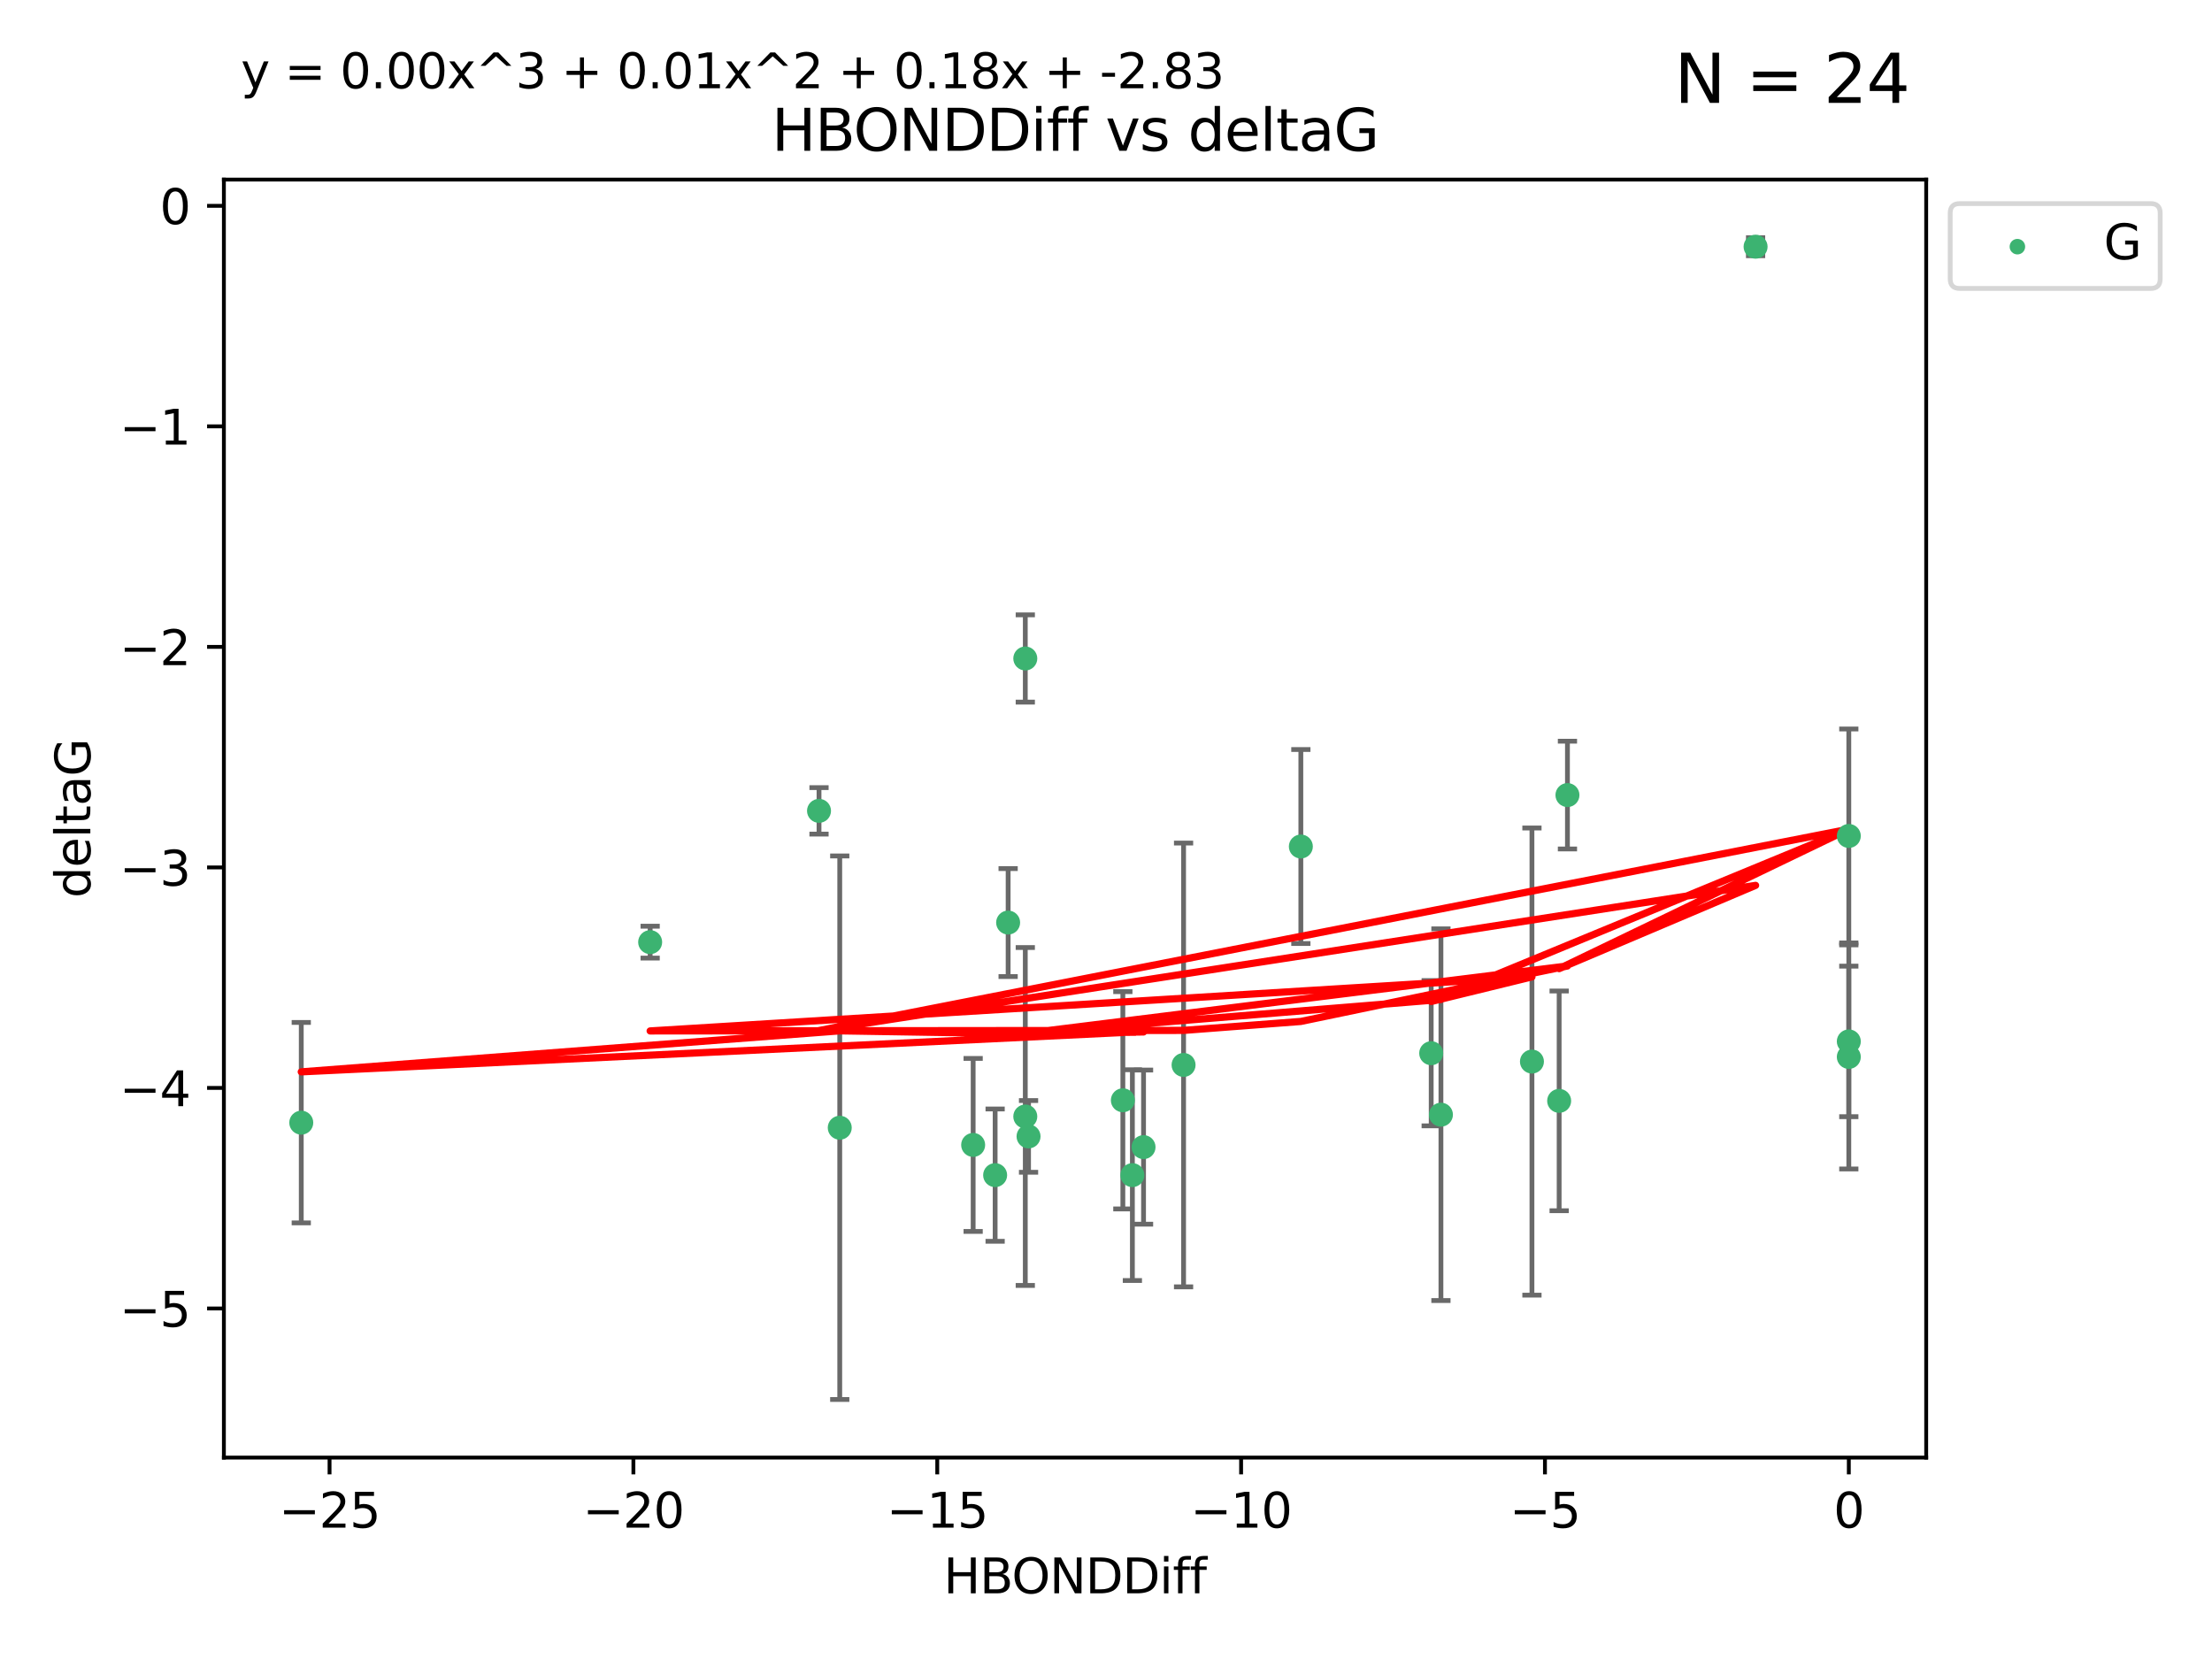 <?xml version="1.0" encoding="utf-8" standalone="no"?>
<!DOCTYPE svg PUBLIC "-//W3C//DTD SVG 1.1//EN"
  "http://www.w3.org/Graphics/SVG/1.1/DTD/svg11.dtd">
<svg xmlns:xlink="http://www.w3.org/1999/xlink" width="460.8pt" height="345.6pt" viewBox="0 0 460.8 345.6" xmlns="http://www.w3.org/2000/svg" version="1.1">
 <defs>
  <style type="text/css">*{stroke-linejoin: round; stroke-linecap: butt}</style>
 </defs>
 <g id="figure_1">
  <g id="patch_1">
   <path d="M 0 345.6 
L 460.8 345.6 
L 460.8 0 
L 0 0 
z
" style="fill: #ffffff"/>
  </g>
  <g id="axes_1">
   <g id="patch_2">
    <path d="M 46.64 303.64 
L 401.26 303.64 
L 401.26 37.411 
L 46.64 37.411 
z
" style="fill: #ffffff"/>
   </g>
   <g id="PathCollection_1">
    <defs>
     <path id="m5921763644" d="M 0 1.118 
C 0.297 1.118 0.581 1 0.791 0.791 
C 1 0.581 1.118 0.297 1.118 0 
C 1.118 -0.297 1 -0.581 0.791 -0.791 
C 0.581 -1 0.297 -1.118 0 -1.118 
C -0.297 -1.118 -0.581 -1 -0.791 -0.791 
C -1 -0.581 -1.118 -0.297 -1.118 0 
C -1.118 0.297 -1 0.581 -0.791 0.791 
C -0.581 1 -0.297 1.118 0 1.118 
z
" style="stroke: #3cb371"/>
    </defs>
    <g clip-path="url(#pbccd5c7008)">
     <use xlink:href="#m5921763644" x="235.896" y="244.801" style="fill: #3cb371; stroke: #3cb371"/>
     <use xlink:href="#m5921763644" x="202.726" y="238.51" style="fill: #3cb371; stroke: #3cb371"/>
     <use xlink:href="#m5921763644" x="174.935" y="234.926" style="fill: #3cb371; stroke: #3cb371"/>
     <use xlink:href="#m5921763644" x="62.759" y="233.872" style="fill: #3cb371; stroke: #3cb371"/>
     <use xlink:href="#m5921763644" x="233.911" y="229.207" style="fill: #3cb371; stroke: #3cb371"/>
     <use xlink:href="#m5921763644" x="214.265" y="236.736" style="fill: #3cb371; stroke: #3cb371"/>
     <use xlink:href="#m5921763644" x="238.22" y="238.966" style="fill: #3cb371; stroke: #3cb371"/>
     <use xlink:href="#m5921763644" x="207.305" y="244.803" style="fill: #3cb371; stroke: #3cb371"/>
     <use xlink:href="#m5921763644" x="210.013" y="192.187" style="fill: #3cb371; stroke: #3cb371"/>
     <use xlink:href="#m5921763644" x="213.587" y="232.587" style="fill: #3cb371; stroke: #3cb371"/>
     <use xlink:href="#m5921763644" x="300.173" y="232.207" style="fill: #3cb371; stroke: #3cb371"/>
     <use xlink:href="#m5921763644" x="213.588" y="137.174" style="fill: #3cb371; stroke: #3cb371"/>
     <use xlink:href="#m5921763644" x="326.529" y="165.628" style="fill: #3cb371; stroke: #3cb371"/>
     <use xlink:href="#m5921763644" x="270.991" y="176.344" style="fill: #3cb371; stroke: #3cb371"/>
     <use xlink:href="#m5921763644" x="246.56" y="221.848" style="fill: #3cb371; stroke: #3cb371"/>
     <use xlink:href="#m5921763644" x="135.439" y="196.265" style="fill: #3cb371; stroke: #3cb371"/>
     <use xlink:href="#m5921763644" x="319.132" y="221.145" style="fill: #3cb371; stroke: #3cb371"/>
     <use xlink:href="#m5921763644" x="298.144" y="219.405" style="fill: #3cb371; stroke: #3cb371"/>
     <use xlink:href="#m5921763644" x="385.141" y="174.144" style="fill: #3cb371; stroke: #3cb371"/>
     <use xlink:href="#m5921763644" x="385.141" y="220.179" style="fill: #3cb371; stroke: #3cb371"/>
     <use xlink:href="#m5921763644" x="324.8" y="229.332" style="fill: #3cb371; stroke: #3cb371"/>
     <use xlink:href="#m5921763644" x="365.721" y="51.392" style="fill: #3cb371; stroke: #3cb371"/>
     <use xlink:href="#m5921763644" x="170.616" y="168.916" style="fill: #3cb371; stroke: #3cb371"/>
     <use xlink:href="#m5921763644" x="385.141" y="216.946" style="fill: #3cb371; stroke: #3cb371"/>
    </g>
   </g>
   <g id="matplotlib.axis_1">
    <g id="xtick_1">
     <g id="line2d_1">
      <defs>
       <path id="m84104e7af0" d="M 0 0 
L 0 3.5 
" style="stroke: #000000; stroke-width: 0.8"/>
      </defs>
      <g>
       <use xlink:href="#m84104e7af0" x="68.651" y="303.64" style="stroke: #000000; stroke-width: 0.8"/>
      </g>
     </g>
     <g id="text_1">
      <!-- −25 -->
      <g transform="translate(58.099 318.238)scale(0.1 -0.1)">
       <defs>
        <path id="DejaVuSans-2212" d="M 678 2272 
L 4684 2272 
L 4684 1741 
L 678 1741 
L 678 2272 
z
" transform="scale(0.016)"/>
        <path id="DejaVuSans-32" d="M 1228 531 
L 3431 531 
L 3431 0 
L 469 0 
L 469 531 
Q 828 903 1448 1529 
Q 2069 2156 2228 2338 
Q 2531 2678 2651 2914 
Q 2772 3150 2772 3378 
Q 2772 3750 2511 3984 
Q 2250 4219 1831 4219 
Q 1534 4219 1204 4116 
Q 875 4013 500 3803 
L 500 4441 
Q 881 4594 1212 4672 
Q 1544 4750 1819 4750 
Q 2544 4750 2975 4387 
Q 3406 4025 3406 3419 
Q 3406 3131 3298 2873 
Q 3191 2616 2906 2266 
Q 2828 2175 2409 1742 
Q 1991 1309 1228 531 
z
" transform="scale(0.016)"/>
        <path id="DejaVuSans-35" d="M 691 4666 
L 3169 4666 
L 3169 4134 
L 1269 4134 
L 1269 2991 
Q 1406 3038 1543 3061 
Q 1681 3084 1819 3084 
Q 2600 3084 3056 2656 
Q 3513 2228 3513 1497 
Q 3513 744 3044 326 
Q 2575 -91 1722 -91 
Q 1428 -91 1123 -41 
Q 819 9 494 109 
L 494 744 
Q 775 591 1075 516 
Q 1375 441 1709 441 
Q 2250 441 2565 725 
Q 2881 1009 2881 1497 
Q 2881 1984 2565 2268 
Q 2250 2553 1709 2553 
Q 1456 2553 1204 2497 
Q 953 2441 691 2322 
L 691 4666 
z
" transform="scale(0.016)"/>
       </defs>
       <use xlink:href="#DejaVuSans-2212"/>
       <use xlink:href="#DejaVuSans-32" x="83.789"/>
       <use xlink:href="#DejaVuSans-35" x="147.412"/>
      </g>
     </g>
    </g>
    <g id="xtick_2">
     <g id="line2d_2">
      <g>
       <use xlink:href="#m84104e7af0" x="131.949" y="303.64" style="stroke: #000000; stroke-width: 0.8"/>
      </g>
     </g>
     <g id="text_2">
      <!-- −20 -->
      <g transform="translate(121.397 318.238)scale(0.1 -0.1)">
       <defs>
        <path id="DejaVuSans-30" d="M 2034 4250 
Q 1547 4250 1301 3770 
Q 1056 3291 1056 2328 
Q 1056 1369 1301 889 
Q 1547 409 2034 409 
Q 2525 409 2770 889 
Q 3016 1369 3016 2328 
Q 3016 3291 2770 3770 
Q 2525 4250 2034 4250 
z
M 2034 4750 
Q 2819 4750 3233 4129 
Q 3647 3509 3647 2328 
Q 3647 1150 3233 529 
Q 2819 -91 2034 -91 
Q 1250 -91 836 529 
Q 422 1150 422 2328 
Q 422 3509 836 4129 
Q 1250 4750 2034 4750 
z
" transform="scale(0.016)"/>
       </defs>
       <use xlink:href="#DejaVuSans-2212"/>
       <use xlink:href="#DejaVuSans-32" x="83.789"/>
       <use xlink:href="#DejaVuSans-30" x="147.412"/>
      </g>
     </g>
    </g>
    <g id="xtick_3">
     <g id="line2d_3">
      <g>
       <use xlink:href="#m84104e7af0" x="195.247" y="303.64" style="stroke: #000000; stroke-width: 0.8"/>
      </g>
     </g>
     <g id="text_3">
      <!-- −15 -->
      <g transform="translate(184.695 318.238)scale(0.1 -0.1)">
       <defs>
        <path id="DejaVuSans-31" d="M 794 531 
L 1825 531 
L 1825 4091 
L 703 3866 
L 703 4441 
L 1819 4666 
L 2450 4666 
L 2450 531 
L 3481 531 
L 3481 0 
L 794 0 
L 794 531 
z
" transform="scale(0.016)"/>
       </defs>
       <use xlink:href="#DejaVuSans-2212"/>
       <use xlink:href="#DejaVuSans-31" x="83.789"/>
       <use xlink:href="#DejaVuSans-35" x="147.412"/>
      </g>
     </g>
    </g>
    <g id="xtick_4">
     <g id="line2d_4">
      <g>
       <use xlink:href="#m84104e7af0" x="258.545" y="303.64" style="stroke: #000000; stroke-width: 0.8"/>
      </g>
     </g>
     <g id="text_4">
      <!-- −10 -->
      <g transform="translate(247.993 318.238)scale(0.1 -0.1)">
       <use xlink:href="#DejaVuSans-2212"/>
       <use xlink:href="#DejaVuSans-31" x="83.789"/>
       <use xlink:href="#DejaVuSans-30" x="147.412"/>
      </g>
     </g>
    </g>
    <g id="xtick_5">
     <g id="line2d_5">
      <g>
       <use xlink:href="#m84104e7af0" x="321.843" y="303.64" style="stroke: #000000; stroke-width: 0.8"/>
      </g>
     </g>
     <g id="text_5">
      <!-- −5 -->
      <g transform="translate(314.472 318.238)scale(0.1 -0.1)">
       <use xlink:href="#DejaVuSans-2212"/>
       <use xlink:href="#DejaVuSans-35" x="83.789"/>
      </g>
     </g>
    </g>
    <g id="xtick_6">
     <g id="line2d_6">
      <g>
       <use xlink:href="#m84104e7af0" x="385.141" y="303.64" style="stroke: #000000; stroke-width: 0.8"/>
      </g>
     </g>
     <g id="text_6">
      <!-- 0 -->
      <g transform="translate(381.96 318.238)scale(0.1 -0.1)">
       <use xlink:href="#DejaVuSans-30"/>
      </g>
     </g>
    </g>
    <g id="text_7">
     <!-- HBONDDiff -->
     <g transform="translate(196.561 331.917)scale(0.1 -0.1)">
      <defs>
       <path id="DejaVuSans-48" d="M 628 4666 
L 1259 4666 
L 1259 2753 
L 3553 2753 
L 3553 4666 
L 4184 4666 
L 4184 0 
L 3553 0 
L 3553 2222 
L 1259 2222 
L 1259 0 
L 628 0 
L 628 4666 
z
" transform="scale(0.016)"/>
       <path id="DejaVuSans-42" d="M 1259 2228 
L 1259 519 
L 2272 519 
Q 2781 519 3026 730 
Q 3272 941 3272 1375 
Q 3272 1813 3026 2020 
Q 2781 2228 2272 2228 
L 1259 2228 
z
M 1259 4147 
L 1259 2741 
L 2194 2741 
Q 2656 2741 2882 2914 
Q 3109 3088 3109 3444 
Q 3109 3797 2882 3972 
Q 2656 4147 2194 4147 
L 1259 4147 
z
M 628 4666 
L 2241 4666 
Q 2963 4666 3353 4366 
Q 3744 4066 3744 3513 
Q 3744 3084 3544 2831 
Q 3344 2578 2956 2516 
Q 3422 2416 3680 2098 
Q 3938 1781 3938 1306 
Q 3938 681 3513 340 
Q 3088 0 2303 0 
L 628 0 
L 628 4666 
z
" transform="scale(0.016)"/>
       <path id="DejaVuSans-4f" d="M 2522 4238 
Q 1834 4238 1429 3725 
Q 1025 3213 1025 2328 
Q 1025 1447 1429 934 
Q 1834 422 2522 422 
Q 3209 422 3611 934 
Q 4013 1447 4013 2328 
Q 4013 3213 3611 3725 
Q 3209 4238 2522 4238 
z
M 2522 4750 
Q 3503 4750 4090 4092 
Q 4678 3434 4678 2328 
Q 4678 1225 4090 567 
Q 3503 -91 2522 -91 
Q 1538 -91 948 565 
Q 359 1222 359 2328 
Q 359 3434 948 4092 
Q 1538 4750 2522 4750 
z
" transform="scale(0.016)"/>
       <path id="DejaVuSans-4e" d="M 628 4666 
L 1478 4666 
L 3547 763 
L 3547 4666 
L 4159 4666 
L 4159 0 
L 3309 0 
L 1241 3903 
L 1241 0 
L 628 0 
L 628 4666 
z
" transform="scale(0.016)"/>
       <path id="DejaVuSans-44" d="M 1259 4147 
L 1259 519 
L 2022 519 
Q 2988 519 3436 956 
Q 3884 1394 3884 2338 
Q 3884 3275 3436 3711 
Q 2988 4147 2022 4147 
L 1259 4147 
z
M 628 4666 
L 1925 4666 
Q 3281 4666 3915 4102 
Q 4550 3538 4550 2338 
Q 4550 1131 3912 565 
Q 3275 0 1925 0 
L 628 0 
L 628 4666 
z
" transform="scale(0.016)"/>
       <path id="DejaVuSans-69" d="M 603 3500 
L 1178 3500 
L 1178 0 
L 603 0 
L 603 3500 
z
M 603 4863 
L 1178 4863 
L 1178 4134 
L 603 4134 
L 603 4863 
z
" transform="scale(0.016)"/>
       <path id="DejaVuSans-66" d="M 2375 4863 
L 2375 4384 
L 1825 4384 
Q 1516 4384 1395 4259 
Q 1275 4134 1275 3809 
L 1275 3500 
L 2222 3500 
L 2222 3053 
L 1275 3053 
L 1275 0 
L 697 0 
L 697 3053 
L 147 3053 
L 147 3500 
L 697 3500 
L 697 3744 
Q 697 4328 969 4595 
Q 1241 4863 1831 4863 
L 2375 4863 
z
" transform="scale(0.016)"/>
      </defs>
      <use xlink:href="#DejaVuSans-48"/>
      <use xlink:href="#DejaVuSans-42" x="75.195"/>
      <use xlink:href="#DejaVuSans-4f" x="142.049"/>
      <use xlink:href="#DejaVuSans-4e" x="220.76"/>
      <use xlink:href="#DejaVuSans-44" x="295.564"/>
      <use xlink:href="#DejaVuSans-44" x="372.566"/>
      <use xlink:href="#DejaVuSans-69" x="449.568"/>
      <use xlink:href="#DejaVuSans-66" x="477.352"/>
      <use xlink:href="#DejaVuSans-66" x="512.557"/>
     </g>
    </g>
   </g>
   <g id="matplotlib.axis_2">
    <g id="ytick_1">
     <g id="line2d_7">
      <defs>
       <path id="m4eb21ac0ab" d="M 0 0 
L -3.5 0 
" style="stroke: #000000; stroke-width: 0.8"/>
      </defs>
      <g>
       <use xlink:href="#m4eb21ac0ab" x="46.64" y="272.58" style="stroke: #000000; stroke-width: 0.8"/>
      </g>
     </g>
     <g id="text_8">
      <!-- −5 -->
      <g transform="translate(24.898 276.379)scale(0.1 -0.1)">
       <use xlink:href="#DejaVuSans-2212"/>
       <use xlink:href="#DejaVuSans-35" x="83.789"/>
      </g>
     </g>
    </g>
    <g id="ytick_2">
     <g id="line2d_8">
      <g>
       <use xlink:href="#m4eb21ac0ab" x="46.64" y="226.639" style="stroke: #000000; stroke-width: 0.8"/>
      </g>
     </g>
     <g id="text_9">
      <!-- −4 -->
      <g transform="translate(24.898 230.438)scale(0.1 -0.1)">
       <defs>
        <path id="DejaVuSans-34" d="M 2419 4116 
L 825 1625 
L 2419 1625 
L 2419 4116 
z
M 2253 4666 
L 3047 4666 
L 3047 1625 
L 3713 1625 
L 3713 1100 
L 3047 1100 
L 3047 0 
L 2419 0 
L 2419 1100 
L 313 1100 
L 313 1709 
L 2253 4666 
z
" transform="scale(0.016)"/>
       </defs>
       <use xlink:href="#DejaVuSans-2212"/>
       <use xlink:href="#DejaVuSans-34" x="83.789"/>
      </g>
     </g>
    </g>
    <g id="ytick_3">
     <g id="line2d_9">
      <g>
       <use xlink:href="#m4eb21ac0ab" x="46.64" y="180.698" style="stroke: #000000; stroke-width: 0.8"/>
      </g>
     </g>
     <g id="text_10">
      <!-- −3 -->
      <g transform="translate(24.898 184.498)scale(0.1 -0.1)">
       <defs>
        <path id="DejaVuSans-33" d="M 2597 2516 
Q 3050 2419 3304 2112 
Q 3559 1806 3559 1356 
Q 3559 666 3084 287 
Q 2609 -91 1734 -91 
Q 1441 -91 1130 -33 
Q 819 25 488 141 
L 488 750 
Q 750 597 1062 519 
Q 1375 441 1716 441 
Q 2309 441 2620 675 
Q 2931 909 2931 1356 
Q 2931 1769 2642 2001 
Q 2353 2234 1838 2234 
L 1294 2234 
L 1294 2753 
L 1863 2753 
Q 2328 2753 2575 2939 
Q 2822 3125 2822 3475 
Q 2822 3834 2567 4026 
Q 2313 4219 1838 4219 
Q 1578 4219 1281 4162 
Q 984 4106 628 3988 
L 628 4550 
Q 988 4650 1302 4700 
Q 1616 4750 1894 4750 
Q 2613 4750 3031 4423 
Q 3450 4097 3450 3541 
Q 3450 3153 3228 2886 
Q 3006 2619 2597 2516 
z
" transform="scale(0.016)"/>
       </defs>
       <use xlink:href="#DejaVuSans-2212"/>
       <use xlink:href="#DejaVuSans-33" x="83.789"/>
      </g>
     </g>
    </g>
    <g id="ytick_4">
     <g id="line2d_10">
      <g>
       <use xlink:href="#m4eb21ac0ab" x="46.64" y="134.758" style="stroke: #000000; stroke-width: 0.8"/>
      </g>
     </g>
     <g id="text_11">
      <!-- −2 -->
      <g transform="translate(24.898 138.557)scale(0.1 -0.1)">
       <use xlink:href="#DejaVuSans-2212"/>
       <use xlink:href="#DejaVuSans-32" x="83.789"/>
      </g>
     </g>
    </g>
    <g id="ytick_5">
     <g id="line2d_11">
      <g>
       <use xlink:href="#m4eb21ac0ab" x="46.64" y="88.817" style="stroke: #000000; stroke-width: 0.8"/>
      </g>
     </g>
     <g id="text_12">
      <!-- −1 -->
      <g transform="translate(24.898 92.616)scale(0.1 -0.1)">
       <use xlink:href="#DejaVuSans-2212"/>
       <use xlink:href="#DejaVuSans-31" x="83.789"/>
      </g>
     </g>
    </g>
    <g id="ytick_6">
     <g id="line2d_12">
      <g>
       <use xlink:href="#m4eb21ac0ab" x="46.64" y="42.876" style="stroke: #000000; stroke-width: 0.8"/>
      </g>
     </g>
     <g id="text_13">
      <!-- 0 -->
      <g transform="translate(33.278 46.676)scale(0.1 -0.1)">
       <use xlink:href="#DejaVuSans-30"/>
      </g>
     </g>
    </g>
    <g id="text_14">
     <!-- deltaG -->
     <g transform="translate(18.818 187.064)rotate(-90)scale(0.1 -0.1)">
      <defs>
       <path id="DejaVuSans-64" d="M 2906 2969 
L 2906 4863 
L 3481 4863 
L 3481 0 
L 2906 0 
L 2906 525 
Q 2725 213 2448 61 
Q 2172 -91 1784 -91 
Q 1150 -91 751 415 
Q 353 922 353 1747 
Q 353 2572 751 3078 
Q 1150 3584 1784 3584 
Q 2172 3584 2448 3432 
Q 2725 3281 2906 2969 
z
M 947 1747 
Q 947 1113 1208 752 
Q 1469 391 1925 391 
Q 2381 391 2643 752 
Q 2906 1113 2906 1747 
Q 2906 2381 2643 2742 
Q 2381 3103 1925 3103 
Q 1469 3103 1208 2742 
Q 947 2381 947 1747 
z
" transform="scale(0.016)"/>
       <path id="DejaVuSans-65" d="M 3597 1894 
L 3597 1613 
L 953 1613 
Q 991 1019 1311 708 
Q 1631 397 2203 397 
Q 2534 397 2845 478 
Q 3156 559 3463 722 
L 3463 178 
Q 3153 47 2828 -22 
Q 2503 -91 2169 -91 
Q 1331 -91 842 396 
Q 353 884 353 1716 
Q 353 2575 817 3079 
Q 1281 3584 2069 3584 
Q 2775 3584 3186 3129 
Q 3597 2675 3597 1894 
z
M 3022 2063 
Q 3016 2534 2758 2815 
Q 2500 3097 2075 3097 
Q 1594 3097 1305 2825 
Q 1016 2553 972 2059 
L 3022 2063 
z
" transform="scale(0.016)"/>
       <path id="DejaVuSans-6c" d="M 603 4863 
L 1178 4863 
L 1178 0 
L 603 0 
L 603 4863 
z
" transform="scale(0.016)"/>
       <path id="DejaVuSans-74" d="M 1172 4494 
L 1172 3500 
L 2356 3500 
L 2356 3053 
L 1172 3053 
L 1172 1153 
Q 1172 725 1289 603 
Q 1406 481 1766 481 
L 2356 481 
L 2356 0 
L 1766 0 
Q 1100 0 847 248 
Q 594 497 594 1153 
L 594 3053 
L 172 3053 
L 172 3500 
L 594 3500 
L 594 4494 
L 1172 4494 
z
" transform="scale(0.016)"/>
       <path id="DejaVuSans-61" d="M 2194 1759 
Q 1497 1759 1228 1600 
Q 959 1441 959 1056 
Q 959 750 1161 570 
Q 1363 391 1709 391 
Q 2188 391 2477 730 
Q 2766 1069 2766 1631 
L 2766 1759 
L 2194 1759 
z
M 3341 1997 
L 3341 0 
L 2766 0 
L 2766 531 
Q 2569 213 2275 61 
Q 1981 -91 1556 -91 
Q 1019 -91 701 211 
Q 384 513 384 1019 
Q 384 1609 779 1909 
Q 1175 2209 1959 2209 
L 2766 2209 
L 2766 2266 
Q 2766 2663 2505 2880 
Q 2244 3097 1772 3097 
Q 1472 3097 1187 3025 
Q 903 2953 641 2809 
L 641 3341 
Q 956 3463 1253 3523 
Q 1550 3584 1831 3584 
Q 2591 3584 2966 3190 
Q 3341 2797 3341 1997 
z
" transform="scale(0.016)"/>
       <path id="DejaVuSans-47" d="M 3809 666 
L 3809 1919 
L 2778 1919 
L 2778 2438 
L 4434 2438 
L 4434 434 
Q 4069 175 3628 42 
Q 3188 -91 2688 -91 
Q 1594 -91 976 548 
Q 359 1188 359 2328 
Q 359 3472 976 4111 
Q 1594 4750 2688 4750 
Q 3144 4750 3555 4637 
Q 3966 4525 4313 4306 
L 4313 3634 
Q 3963 3931 3569 4081 
Q 3175 4231 2741 4231 
Q 1884 4231 1454 3753 
Q 1025 3275 1025 2328 
Q 1025 1384 1454 906 
Q 1884 428 2741 428 
Q 3075 428 3337 486 
Q 3600 544 3809 666 
z
" transform="scale(0.016)"/>
      </defs>
      <use xlink:href="#DejaVuSans-64"/>
      <use xlink:href="#DejaVuSans-65" x="63.477"/>
      <use xlink:href="#DejaVuSans-6c" x="125"/>
      <use xlink:href="#DejaVuSans-74" x="152.783"/>
      <use xlink:href="#DejaVuSans-61" x="191.992"/>
      <use xlink:href="#DejaVuSans-47" x="253.271"/>
     </g>
    </g>
   </g>
   <g id="LineCollection_1">
    <path d="M 235.896 266.756 
L 235.896 222.846 
" clip-path="url(#pbccd5c7008)" style="fill: none; stroke: #696969"/>
    <path d="M 202.726 256.53 
L 202.726 220.491 
" clip-path="url(#pbccd5c7008)" style="fill: none; stroke: #696969"/>
    <path d="M 174.935 291.539 
L 174.935 178.313 
" clip-path="url(#pbccd5c7008)" style="fill: none; stroke: #696969"/>
    <path d="M 62.759 254.752 
L 62.759 212.992 
" clip-path="url(#pbccd5c7008)" style="fill: none; stroke: #696969"/>
    <path d="M 233.911 251.842 
L 233.911 206.572 
" clip-path="url(#pbccd5c7008)" style="fill: none; stroke: #696969"/>
    <path d="M 214.265 244.208 
L 214.265 229.264 
" clip-path="url(#pbccd5c7008)" style="fill: none; stroke: #696969"/>
    <path d="M 238.22 255.018 
L 238.22 222.914 
" clip-path="url(#pbccd5c7008)" style="fill: none; stroke: #696969"/>
    <path d="M 207.305 258.582 
L 207.305 231.024 
" clip-path="url(#pbccd5c7008)" style="fill: none; stroke: #696969"/>
    <path d="M 210.013 203.432 
L 210.013 180.942 
" clip-path="url(#pbccd5c7008)" style="fill: none; stroke: #696969"/>
    <path d="M 213.587 267.782 
L 213.587 197.392 
" clip-path="url(#pbccd5c7008)" style="fill: none; stroke: #696969"/>
    <path d="M 300.173 270.925 
L 300.173 193.49 
" clip-path="url(#pbccd5c7008)" style="fill: none; stroke: #696969"/>
    <path d="M 213.588 146.264 
L 213.588 128.083 
" clip-path="url(#pbccd5c7008)" style="fill: none; stroke: #696969"/>
    <path d="M 326.529 176.852 
L 326.529 154.404 
" clip-path="url(#pbccd5c7008)" style="fill: none; stroke: #696969"/>
    <path d="M 270.991 196.549 
L 270.991 156.139 
" clip-path="url(#pbccd5c7008)" style="fill: none; stroke: #696969"/>
    <path d="M 246.56 268.073 
L 246.56 175.623 
" clip-path="url(#pbccd5c7008)" style="fill: none; stroke: #696969"/>
    <path d="M 135.439 199.585 
L 135.439 192.945 
" clip-path="url(#pbccd5c7008)" style="fill: none; stroke: #696969"/>
    <path d="M 319.132 269.803 
L 319.132 172.488 
" clip-path="url(#pbccd5c7008)" style="fill: none; stroke: #696969"/>
    <path d="M 298.144 234.537 
L 298.144 204.273 
" clip-path="url(#pbccd5c7008)" style="fill: none; stroke: #696969"/>
    <path d="M 385.141 196.426 
L 385.141 151.862 
" clip-path="url(#pbccd5c7008)" style="fill: none; stroke: #696969"/>
    <path d="M 385.141 243.521 
L 385.141 196.837 
" clip-path="url(#pbccd5c7008)" style="fill: none; stroke: #696969"/>
    <path d="M 324.8 252.215 
L 324.8 206.448 
" clip-path="url(#pbccd5c7008)" style="fill: none; stroke: #696969"/>
    <path d="M 365.721 53.271 
L 365.721 49.513 
" clip-path="url(#pbccd5c7008)" style="fill: none; stroke: #696969"/>
    <path d="M 170.616 173.755 
L 170.616 164.078 
" clip-path="url(#pbccd5c7008)" style="fill: none; stroke: #696969"/>
    <path d="M 385.141 232.625 
L 385.141 201.266 
" clip-path="url(#pbccd5c7008)" style="fill: none; stroke: #696969"/>
   </g>
   <g id="line2d_13">
    <defs>
     <path id="m8b31ebe409" d="M 2 0 
L -2 -0 
" style="stroke: #696969"/>
    </defs>
    <g clip-path="url(#pbccd5c7008)">
     <use xlink:href="#m8b31ebe409" x="235.896" y="266.756" style="fill: #696969; stroke: #696969"/>
     <use xlink:href="#m8b31ebe409" x="202.726" y="256.53" style="fill: #696969; stroke: #696969"/>
     <use xlink:href="#m8b31ebe409" x="174.935" y="291.539" style="fill: #696969; stroke: #696969"/>
     <use xlink:href="#m8b31ebe409" x="62.759" y="254.752" style="fill: #696969; stroke: #696969"/>
     <use xlink:href="#m8b31ebe409" x="233.911" y="251.842" style="fill: #696969; stroke: #696969"/>
     <use xlink:href="#m8b31ebe409" x="214.265" y="244.208" style="fill: #696969; stroke: #696969"/>
     <use xlink:href="#m8b31ebe409" x="238.22" y="255.018" style="fill: #696969; stroke: #696969"/>
     <use xlink:href="#m8b31ebe409" x="207.305" y="258.582" style="fill: #696969; stroke: #696969"/>
     <use xlink:href="#m8b31ebe409" x="210.013" y="203.432" style="fill: #696969; stroke: #696969"/>
     <use xlink:href="#m8b31ebe409" x="213.587" y="267.782" style="fill: #696969; stroke: #696969"/>
     <use xlink:href="#m8b31ebe409" x="300.173" y="270.925" style="fill: #696969; stroke: #696969"/>
     <use xlink:href="#m8b31ebe409" x="213.588" y="146.264" style="fill: #696969; stroke: #696969"/>
     <use xlink:href="#m8b31ebe409" x="326.529" y="176.852" style="fill: #696969; stroke: #696969"/>
     <use xlink:href="#m8b31ebe409" x="270.991" y="196.549" style="fill: #696969; stroke: #696969"/>
     <use xlink:href="#m8b31ebe409" x="246.56" y="268.073" style="fill: #696969; stroke: #696969"/>
     <use xlink:href="#m8b31ebe409" x="135.439" y="199.585" style="fill: #696969; stroke: #696969"/>
     <use xlink:href="#m8b31ebe409" x="319.132" y="269.803" style="fill: #696969; stroke: #696969"/>
     <use xlink:href="#m8b31ebe409" x="298.144" y="234.537" style="fill: #696969; stroke: #696969"/>
     <use xlink:href="#m8b31ebe409" x="385.141" y="196.426" style="fill: #696969; stroke: #696969"/>
     <use xlink:href="#m8b31ebe409" x="385.141" y="243.521" style="fill: #696969; stroke: #696969"/>
     <use xlink:href="#m8b31ebe409" x="324.8" y="252.215" style="fill: #696969; stroke: #696969"/>
     <use xlink:href="#m8b31ebe409" x="365.721" y="53.271" style="fill: #696969; stroke: #696969"/>
     <use xlink:href="#m8b31ebe409" x="170.616" y="173.755" style="fill: #696969; stroke: #696969"/>
     <use xlink:href="#m8b31ebe409" x="385.141" y="232.625" style="fill: #696969; stroke: #696969"/>
    </g>
   </g>
   <g id="line2d_14">
    <g clip-path="url(#pbccd5c7008)">
     <use xlink:href="#m8b31ebe409" x="235.896" y="222.846" style="fill: #696969; stroke: #696969"/>
     <use xlink:href="#m8b31ebe409" x="202.726" y="220.491" style="fill: #696969; stroke: #696969"/>
     <use xlink:href="#m8b31ebe409" x="174.935" y="178.313" style="fill: #696969; stroke: #696969"/>
     <use xlink:href="#m8b31ebe409" x="62.759" y="212.992" style="fill: #696969; stroke: #696969"/>
     <use xlink:href="#m8b31ebe409" x="233.911" y="206.572" style="fill: #696969; stroke: #696969"/>
     <use xlink:href="#m8b31ebe409" x="214.265" y="229.264" style="fill: #696969; stroke: #696969"/>
     <use xlink:href="#m8b31ebe409" x="238.22" y="222.914" style="fill: #696969; stroke: #696969"/>
     <use xlink:href="#m8b31ebe409" x="207.305" y="231.024" style="fill: #696969; stroke: #696969"/>
     <use xlink:href="#m8b31ebe409" x="210.013" y="180.942" style="fill: #696969; stroke: #696969"/>
     <use xlink:href="#m8b31ebe409" x="213.587" y="197.392" style="fill: #696969; stroke: #696969"/>
     <use xlink:href="#m8b31ebe409" x="300.173" y="193.49" style="fill: #696969; stroke: #696969"/>
     <use xlink:href="#m8b31ebe409" x="213.588" y="128.083" style="fill: #696969; stroke: #696969"/>
     <use xlink:href="#m8b31ebe409" x="326.529" y="154.404" style="fill: #696969; stroke: #696969"/>
     <use xlink:href="#m8b31ebe409" x="270.991" y="156.139" style="fill: #696969; stroke: #696969"/>
     <use xlink:href="#m8b31ebe409" x="246.56" y="175.623" style="fill: #696969; stroke: #696969"/>
     <use xlink:href="#m8b31ebe409" x="135.439" y="192.945" style="fill: #696969; stroke: #696969"/>
     <use xlink:href="#m8b31ebe409" x="319.132" y="172.488" style="fill: #696969; stroke: #696969"/>
     <use xlink:href="#m8b31ebe409" x="298.144" y="204.273" style="fill: #696969; stroke: #696969"/>
     <use xlink:href="#m8b31ebe409" x="385.141" y="151.862" style="fill: #696969; stroke: #696969"/>
     <use xlink:href="#m8b31ebe409" x="385.141" y="196.837" style="fill: #696969; stroke: #696969"/>
     <use xlink:href="#m8b31ebe409" x="324.8" y="206.448" style="fill: #696969; stroke: #696969"/>
     <use xlink:href="#m8b31ebe409" x="365.721" y="49.513" style="fill: #696969; stroke: #696969"/>
     <use xlink:href="#m8b31ebe409" x="170.616" y="164.078" style="fill: #696969; stroke: #696969"/>
     <use xlink:href="#m8b31ebe409" x="385.141" y="201.266" style="fill: #696969; stroke: #696969"/>
    </g>
   </g>
   <g id="line2d_15">
    <path d="M 235.896 215.043 
L 202.726 215.186 
L 174.935 214.746 
L 62.759 223.286 
L 233.911 215.093 
L 214.265 215.275 
L 238.22 214.976 
L 207.305 215.234 
L 210.013 215.255 
L 213.587 215.273 
L 300.173 208.215 
L 213.588 215.273 
L 326.529 201.231 
L 270.991 212.785 
L 246.56 214.651 
L 135.439 214.764 
L 319.132 203.503 
L 298.144 208.632 
L 385.141 172.731 
L 385.141 172.731 
L 324.8 201.785 
L 365.721 184.44 
L 170.616 214.683 
L 385.141 172.731 
" clip-path="url(#pbccd5c7008)" style="fill: none; stroke: #ff0000; stroke-width: 1.5; stroke-linecap: square"/>
   </g>
   <g id="line2d_16">
    <defs>
     <path id="m1ba65f7016" d="M 0 2 
C 0.53 2 1.039 1.789 1.414 1.414 
C 1.789 1.039 2 0.53 2 0 
C 2 -0.53 1.789 -1.039 1.414 -1.414 
C 1.039 -1.789 0.53 -2 0 -2 
C -0.53 -2 -1.039 -1.789 -1.414 -1.414 
C -1.789 -1.039 -2 -0.53 -2 0 
C -2 0.53 -1.789 1.039 -1.414 1.414 
C -1.039 1.789 -0.53 2 0 2 
z
" style="stroke: #3cb371"/>
    </defs>
    <g clip-path="url(#pbccd5c7008)">
     <use xlink:href="#m1ba65f7016" x="235.896" y="244.801" style="fill: #3cb371; stroke: #3cb371"/>
     <use xlink:href="#m1ba65f7016" x="202.726" y="238.51" style="fill: #3cb371; stroke: #3cb371"/>
     <use xlink:href="#m1ba65f7016" x="174.935" y="234.926" style="fill: #3cb371; stroke: #3cb371"/>
     <use xlink:href="#m1ba65f7016" x="62.759" y="233.872" style="fill: #3cb371; stroke: #3cb371"/>
     <use xlink:href="#m1ba65f7016" x="233.911" y="229.207" style="fill: #3cb371; stroke: #3cb371"/>
     <use xlink:href="#m1ba65f7016" x="214.265" y="236.736" style="fill: #3cb371; stroke: #3cb371"/>
     <use xlink:href="#m1ba65f7016" x="238.22" y="238.966" style="fill: #3cb371; stroke: #3cb371"/>
     <use xlink:href="#m1ba65f7016" x="207.305" y="244.803" style="fill: #3cb371; stroke: #3cb371"/>
     <use xlink:href="#m1ba65f7016" x="210.013" y="192.187" style="fill: #3cb371; stroke: #3cb371"/>
     <use xlink:href="#m1ba65f7016" x="213.587" y="232.587" style="fill: #3cb371; stroke: #3cb371"/>
     <use xlink:href="#m1ba65f7016" x="300.173" y="232.207" style="fill: #3cb371; stroke: #3cb371"/>
     <use xlink:href="#m1ba65f7016" x="213.588" y="137.174" style="fill: #3cb371; stroke: #3cb371"/>
     <use xlink:href="#m1ba65f7016" x="326.529" y="165.628" style="fill: #3cb371; stroke: #3cb371"/>
     <use xlink:href="#m1ba65f7016" x="270.991" y="176.344" style="fill: #3cb371; stroke: #3cb371"/>
     <use xlink:href="#m1ba65f7016" x="246.56" y="221.848" style="fill: #3cb371; stroke: #3cb371"/>
     <use xlink:href="#m1ba65f7016" x="135.439" y="196.265" style="fill: #3cb371; stroke: #3cb371"/>
     <use xlink:href="#m1ba65f7016" x="319.132" y="221.145" style="fill: #3cb371; stroke: #3cb371"/>
     <use xlink:href="#m1ba65f7016" x="298.144" y="219.405" style="fill: #3cb371; stroke: #3cb371"/>
     <use xlink:href="#m1ba65f7016" x="385.141" y="174.144" style="fill: #3cb371; stroke: #3cb371"/>
     <use xlink:href="#m1ba65f7016" x="385.141" y="220.179" style="fill: #3cb371; stroke: #3cb371"/>
     <use xlink:href="#m1ba65f7016" x="324.8" y="229.332" style="fill: #3cb371; stroke: #3cb371"/>
     <use xlink:href="#m1ba65f7016" x="365.721" y="51.392" style="fill: #3cb371; stroke: #3cb371"/>
     <use xlink:href="#m1ba65f7016" x="170.616" y="168.916" style="fill: #3cb371; stroke: #3cb371"/>
     <use xlink:href="#m1ba65f7016" x="385.141" y="216.946" style="fill: #3cb371; stroke: #3cb371"/>
    </g>
   </g>
   <g id="patch_3">
    <path d="M 46.64 303.64 
L 46.64 37.411 
" style="fill: none; stroke: #000000; stroke-width: 0.8; stroke-linejoin: miter; stroke-linecap: square"/>
   </g>
   <g id="patch_4">
    <path d="M 401.26 303.64 
L 401.26 37.411 
" style="fill: none; stroke: #000000; stroke-width: 0.8; stroke-linejoin: miter; stroke-linecap: square"/>
   </g>
   <g id="patch_5">
    <path d="M 46.64 303.64 
L 401.26 303.64 
" style="fill: none; stroke: #000000; stroke-width: 0.8; stroke-linejoin: miter; stroke-linecap: square"/>
   </g>
   <g id="patch_6">
    <path d="M 46.64 37.411 
L 401.26 37.411 
" style="fill: none; stroke: #000000; stroke-width: 0.8; stroke-linejoin: miter; stroke-linecap: square"/>
   </g>
   <g id="text_15">
    <!-- N = 24 -->
    <g transform="translate(348.795 21.426)scale(0.14 -0.14)">
     <defs>
      <path id="DejaVuSans-20" transform="scale(0.016)"/>
      <path id="DejaVuSans-3d" d="M 678 2906 
L 4684 2906 
L 4684 2381 
L 678 2381 
L 678 2906 
z
M 678 1631 
L 4684 1631 
L 4684 1100 
L 678 1100 
L 678 1631 
z
" transform="scale(0.016)"/>
     </defs>
     <use xlink:href="#DejaVuSans-4e"/>
     <use xlink:href="#DejaVuSans-20" x="74.805"/>
     <use xlink:href="#DejaVuSans-3d" x="106.592"/>
     <use xlink:href="#DejaVuSans-20" x="190.381"/>
     <use xlink:href="#DejaVuSans-32" x="222.168"/>
     <use xlink:href="#DejaVuSans-34" x="285.791"/>
    </g>
   </g>
   <g id="text_16">
    <!-- y = 0.00x^3 + 0.01x^2 + 0.18x + -2.83 -->
    <g transform="translate(50.186 18.387)scale(0.1 -0.1)">
     <defs>
      <path id="DejaVuSans-79" d="M 2059 -325 
Q 1816 -950 1584 -1140 
Q 1353 -1331 966 -1331 
L 506 -1331 
L 506 -850 
L 844 -850 
Q 1081 -850 1212 -737 
Q 1344 -625 1503 -206 
L 1606 56 
L 191 3500 
L 800 3500 
L 1894 763 
L 2988 3500 
L 3597 3500 
L 2059 -325 
z
" transform="scale(0.016)"/>
      <path id="DejaVuSans-2e" d="M 684 794 
L 1344 794 
L 1344 0 
L 684 0 
L 684 794 
z
" transform="scale(0.016)"/>
      <path id="DejaVuSans-78" d="M 3513 3500 
L 2247 1797 
L 3578 0 
L 2900 0 
L 1881 1375 
L 863 0 
L 184 0 
L 1544 1831 
L 300 3500 
L 978 3500 
L 1906 2253 
L 2834 3500 
L 3513 3500 
z
" transform="scale(0.016)"/>
      <path id="DejaVuSans-5e" d="M 2988 4666 
L 4684 2925 
L 4056 2925 
L 2681 4159 
L 1306 2925 
L 678 2925 
L 2375 4666 
L 2988 4666 
z
" transform="scale(0.016)"/>
      <path id="DejaVuSans-2b" d="M 2944 4013 
L 2944 2272 
L 4684 2272 
L 4684 1741 
L 2944 1741 
L 2944 0 
L 2419 0 
L 2419 1741 
L 678 1741 
L 678 2272 
L 2419 2272 
L 2419 4013 
L 2944 4013 
z
" transform="scale(0.016)"/>
      <path id="DejaVuSans-38" d="M 2034 2216 
Q 1584 2216 1326 1975 
Q 1069 1734 1069 1313 
Q 1069 891 1326 650 
Q 1584 409 2034 409 
Q 2484 409 2743 651 
Q 3003 894 3003 1313 
Q 3003 1734 2745 1975 
Q 2488 2216 2034 2216 
z
M 1403 2484 
Q 997 2584 770 2862 
Q 544 3141 544 3541 
Q 544 4100 942 4425 
Q 1341 4750 2034 4750 
Q 2731 4750 3128 4425 
Q 3525 4100 3525 3541 
Q 3525 3141 3298 2862 
Q 3072 2584 2669 2484 
Q 3125 2378 3379 2068 
Q 3634 1759 3634 1313 
Q 3634 634 3220 271 
Q 2806 -91 2034 -91 
Q 1263 -91 848 271 
Q 434 634 434 1313 
Q 434 1759 690 2068 
Q 947 2378 1403 2484 
z
M 1172 3481 
Q 1172 3119 1398 2916 
Q 1625 2713 2034 2713 
Q 2441 2713 2670 2916 
Q 2900 3119 2900 3481 
Q 2900 3844 2670 4047 
Q 2441 4250 2034 4250 
Q 1625 4250 1398 4047 
Q 1172 3844 1172 3481 
z
" transform="scale(0.016)"/>
      <path id="DejaVuSans-2d" d="M 313 2009 
L 1997 2009 
L 1997 1497 
L 313 1497 
L 313 2009 
z
" transform="scale(0.016)"/>
     </defs>
     <use xlink:href="#DejaVuSans-79"/>
     <use xlink:href="#DejaVuSans-20" x="59.18"/>
     <use xlink:href="#DejaVuSans-3d" x="90.967"/>
     <use xlink:href="#DejaVuSans-20" x="174.756"/>
     <use xlink:href="#DejaVuSans-30" x="206.543"/>
     <use xlink:href="#DejaVuSans-2e" x="270.166"/>
     <use xlink:href="#DejaVuSans-30" x="301.953"/>
     <use xlink:href="#DejaVuSans-30" x="365.576"/>
     <use xlink:href="#DejaVuSans-78" x="429.199"/>
     <use xlink:href="#DejaVuSans-5e" x="488.379"/>
     <use xlink:href="#DejaVuSans-33" x="572.168"/>
     <use xlink:href="#DejaVuSans-20" x="635.791"/>
     <use xlink:href="#DejaVuSans-2b" x="667.578"/>
     <use xlink:href="#DejaVuSans-20" x="751.367"/>
     <use xlink:href="#DejaVuSans-30" x="783.154"/>
     <use xlink:href="#DejaVuSans-2e" x="846.777"/>
     <use xlink:href="#DejaVuSans-30" x="878.564"/>
     <use xlink:href="#DejaVuSans-31" x="942.188"/>
     <use xlink:href="#DejaVuSans-78" x="1005.811"/>
     <use xlink:href="#DejaVuSans-5e" x="1064.99"/>
     <use xlink:href="#DejaVuSans-32" x="1148.779"/>
     <use xlink:href="#DejaVuSans-20" x="1212.402"/>
     <use xlink:href="#DejaVuSans-2b" x="1244.189"/>
     <use xlink:href="#DejaVuSans-20" x="1327.979"/>
     <use xlink:href="#DejaVuSans-30" x="1359.766"/>
     <use xlink:href="#DejaVuSans-2e" x="1423.389"/>
     <use xlink:href="#DejaVuSans-31" x="1455.176"/>
     <use xlink:href="#DejaVuSans-38" x="1518.799"/>
     <use xlink:href="#DejaVuSans-78" x="1582.422"/>
     <use xlink:href="#DejaVuSans-20" x="1641.602"/>
     <use xlink:href="#DejaVuSans-2b" x="1673.389"/>
     <use xlink:href="#DejaVuSans-20" x="1757.178"/>
     <use xlink:href="#DejaVuSans-2d" x="1788.965"/>
     <use xlink:href="#DejaVuSans-32" x="1825.049"/>
     <use xlink:href="#DejaVuSans-2e" x="1888.672"/>
     <use xlink:href="#DejaVuSans-38" x="1920.459"/>
     <use xlink:href="#DejaVuSans-33" x="1984.082"/>
    </g>
   </g>
   <g id="text_17">
    <!-- HBONDDiff vs deltaG -->
    <g transform="translate(160.747 31.411)scale(0.12 -0.12)">
     <defs>
      <path id="DejaVuSans-76" d="M 191 3500 
L 800 3500 
L 1894 563 
L 2988 3500 
L 3597 3500 
L 2284 0 
L 1503 0 
L 191 3500 
z
" transform="scale(0.016)"/>
      <path id="DejaVuSans-73" d="M 2834 3397 
L 2834 2853 
Q 2591 2978 2328 3040 
Q 2066 3103 1784 3103 
Q 1356 3103 1142 2972 
Q 928 2841 928 2578 
Q 928 2378 1081 2264 
Q 1234 2150 1697 2047 
L 1894 2003 
Q 2506 1872 2764 1633 
Q 3022 1394 3022 966 
Q 3022 478 2636 193 
Q 2250 -91 1575 -91 
Q 1294 -91 989 -36 
Q 684 19 347 128 
L 347 722 
Q 666 556 975 473 
Q 1284 391 1588 391 
Q 1994 391 2212 530 
Q 2431 669 2431 922 
Q 2431 1156 2273 1281 
Q 2116 1406 1581 1522 
L 1381 1569 
Q 847 1681 609 1914 
Q 372 2147 372 2553 
Q 372 3047 722 3315 
Q 1072 3584 1716 3584 
Q 2034 3584 2315 3537 
Q 2597 3491 2834 3397 
z
" transform="scale(0.016)"/>
     </defs>
     <use xlink:href="#DejaVuSans-48"/>
     <use xlink:href="#DejaVuSans-42" x="75.195"/>
     <use xlink:href="#DejaVuSans-4f" x="142.049"/>
     <use xlink:href="#DejaVuSans-4e" x="220.76"/>
     <use xlink:href="#DejaVuSans-44" x="295.564"/>
     <use xlink:href="#DejaVuSans-44" x="372.566"/>
     <use xlink:href="#DejaVuSans-69" x="449.568"/>
     <use xlink:href="#DejaVuSans-66" x="477.352"/>
     <use xlink:href="#DejaVuSans-66" x="512.557"/>
     <use xlink:href="#DejaVuSans-20" x="547.762"/>
     <use xlink:href="#DejaVuSans-76" x="579.549"/>
     <use xlink:href="#DejaVuSans-73" x="638.729"/>
     <use xlink:href="#DejaVuSans-20" x="690.828"/>
     <use xlink:href="#DejaVuSans-64" x="722.615"/>
     <use xlink:href="#DejaVuSans-65" x="786.092"/>
     <use xlink:href="#DejaVuSans-6c" x="847.615"/>
     <use xlink:href="#DejaVuSans-74" x="875.398"/>
     <use xlink:href="#DejaVuSans-61" x="914.607"/>
     <use xlink:href="#DejaVuSans-47" x="975.887"/>
    </g>
   </g>
   <g id="legend_1">
    <g id="patch_7">
     <path d="M 408.26 60.089 
L 448.008 60.089 
Q 450.008 60.089 450.008 58.089 
L 450.008 44.411 
Q 450.008 42.411 448.008 42.411 
L 408.26 42.411 
Q 406.26 42.411 406.26 44.411 
L 406.26 58.089 
Q 406.26 60.089 408.26 60.089 
z
" style="fill: #ffffff; opacity: 0.8; stroke: #cccccc; stroke-linejoin: miter"/>
    </g>
    <g id="PathCollection_2">
     <g>
      <use xlink:href="#m5921763644" x="420.26" y="51.385" style="fill: #3cb371; stroke: #3cb371"/>
     </g>
    </g>
    <g id="text_18">
     <!-- G -->
     <g transform="translate(438.26 54.01)scale(0.1 -0.1)">
      <use xlink:href="#DejaVuSans-47"/>
     </g>
    </g>
   </g>
  </g>
 </g>
 <defs>
  <clipPath id="pbccd5c7008">
   <rect x="46.64" y="37.411" width="354.62" height="266.229"/>
  </clipPath>
 </defs>
</svg>

